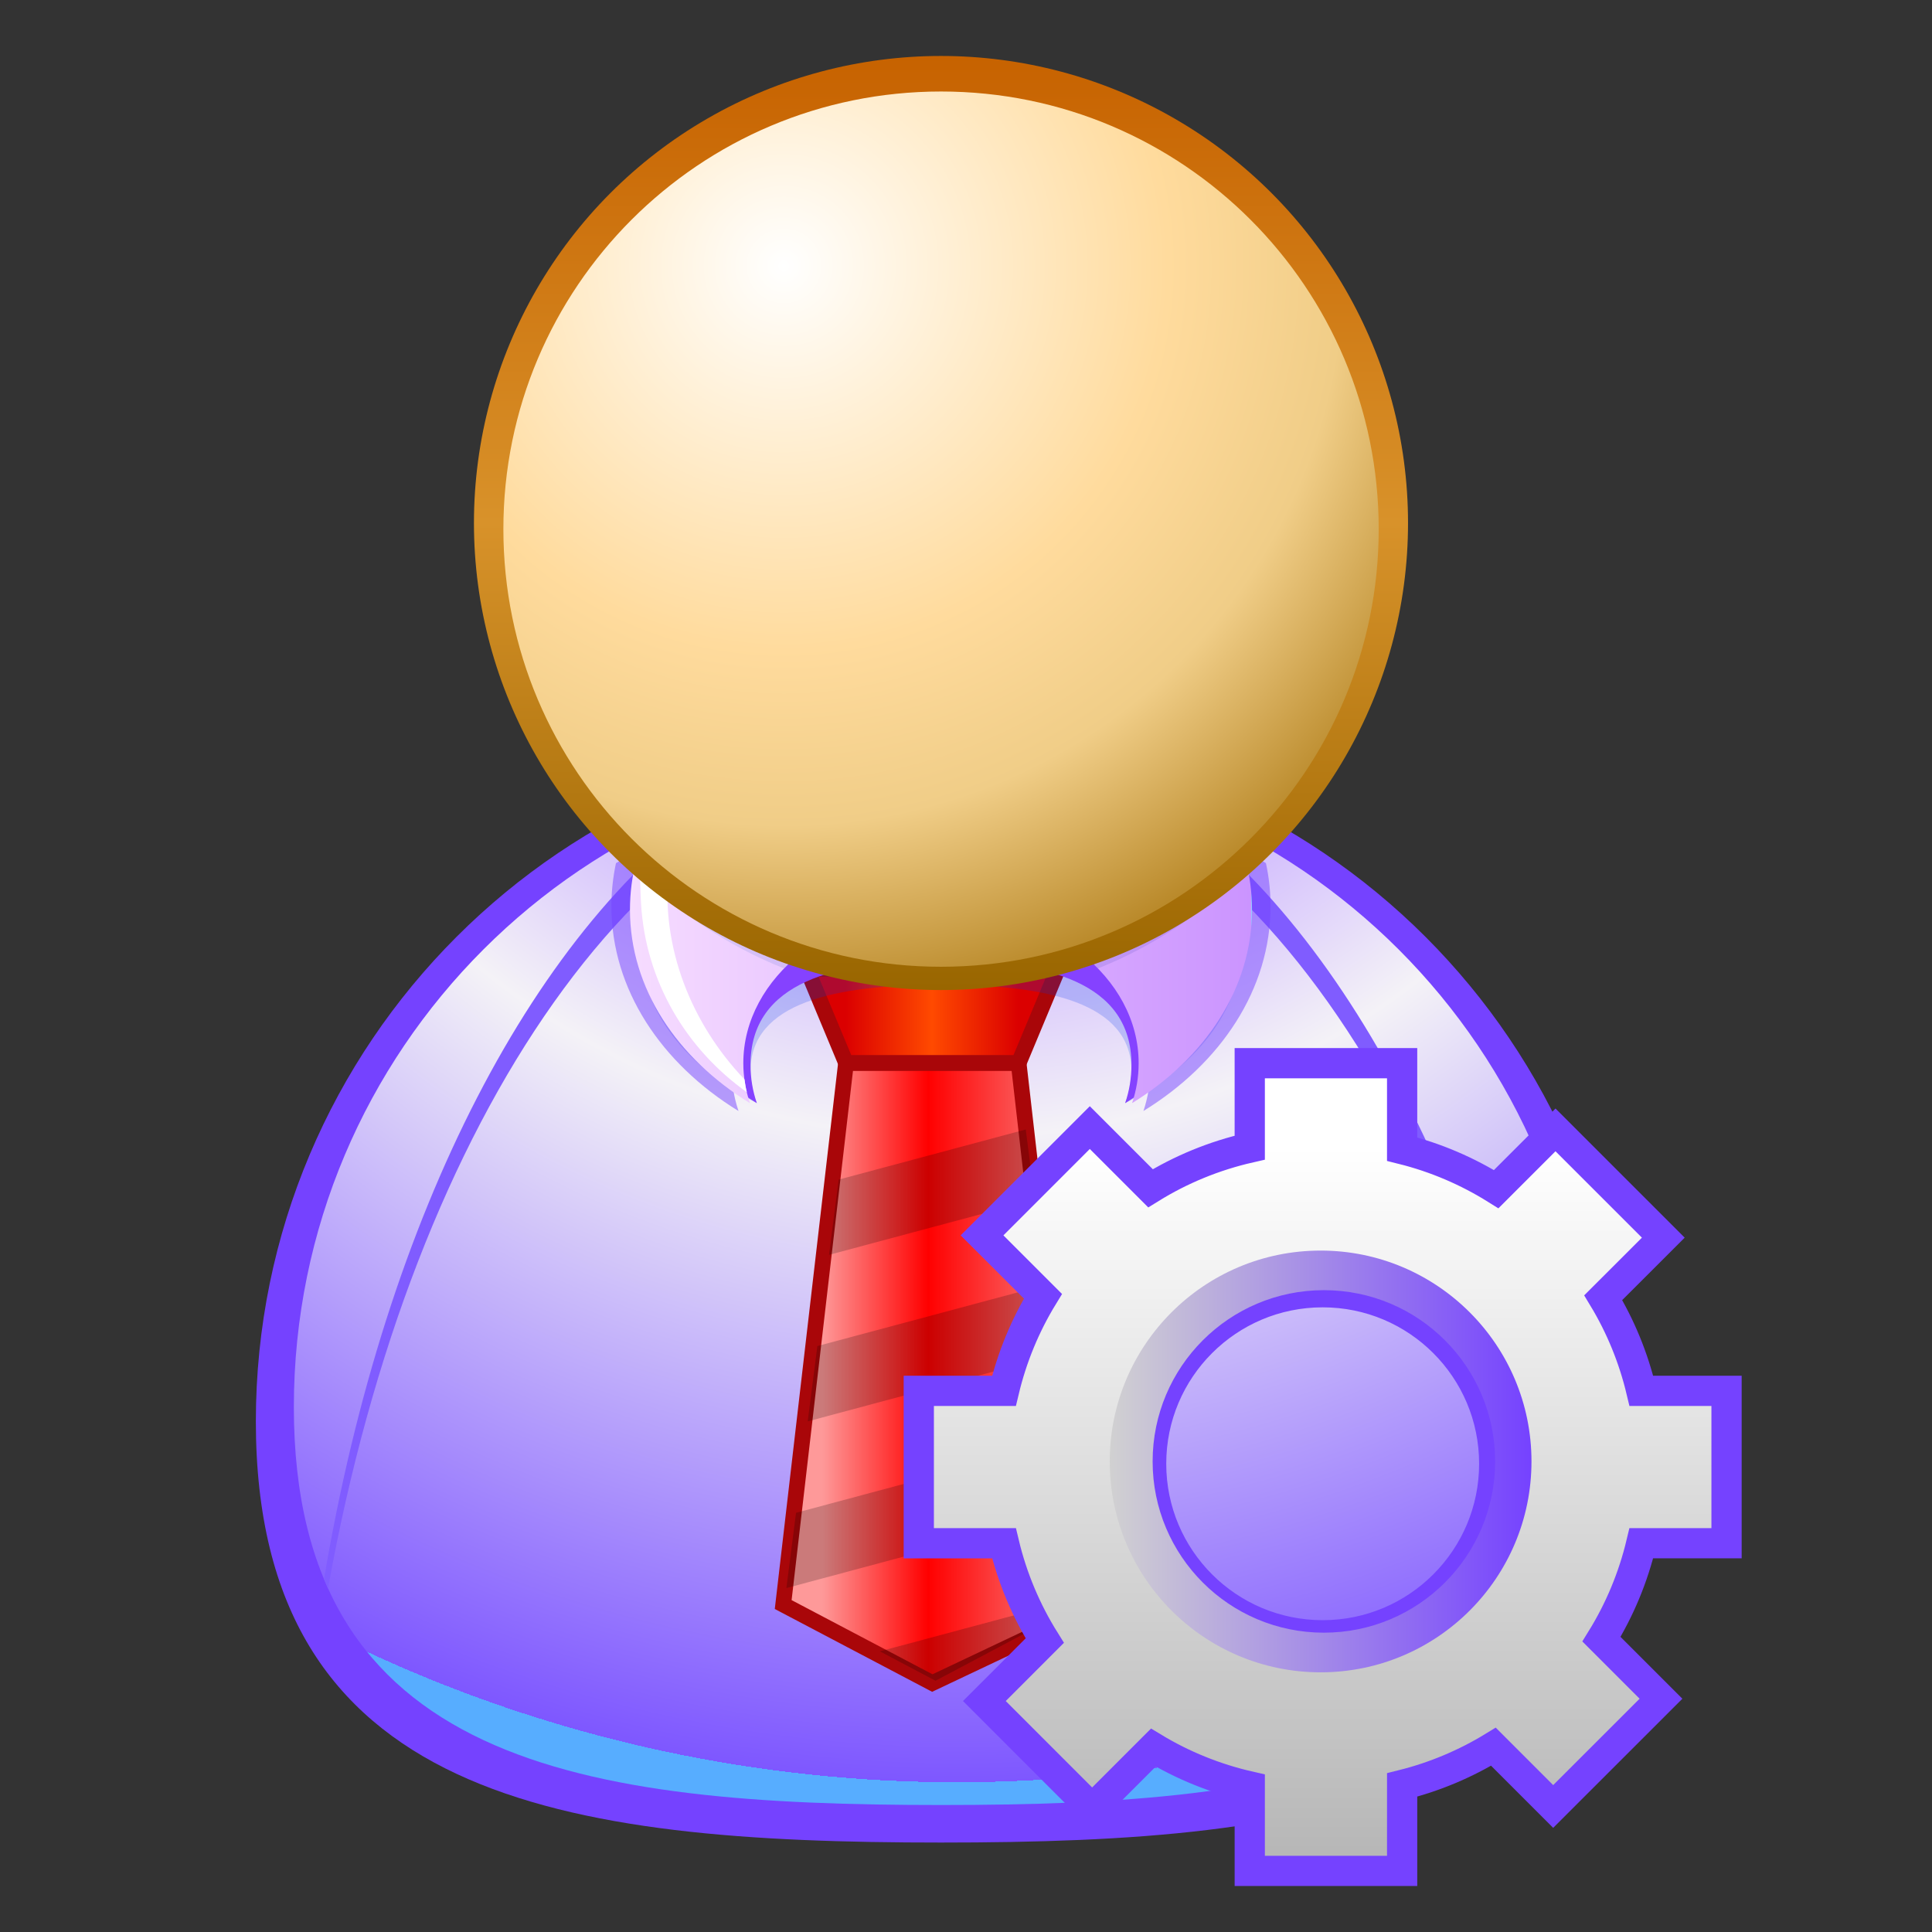 <?xml version="1.0" encoding="UTF-8" standalone="no"?>
<!-- Created with Inkscape (http://www.inkscape.org/) -->

<svg
   xmlns:a="http://ns.adobe.com/AdobeSVGViewerExtensions/3.0/"
   xmlns:dc="http://purl.org/dc/elements/1.1/"
   xmlns:cc="http://creativecommons.org/ns#"
   xmlns:rdf="http://www.w3.org/1999/02/22-rdf-syntax-ns#"
   xmlns:svg="http://www.w3.org/2000/svg"
   xmlns="http://www.w3.org/2000/svg"
   xmlns:xlink="http://www.w3.org/1999/xlink"
   xmlns:sodipodi="http://sodipodi.sourceforge.net/DTD/sodipodi-0.dtd"
   xmlns:inkscape="http://www.inkscape.org/namespaces/inkscape"
   width="128"
   height="128"
   viewBox="0 0 33.867 33.867"
   version="1.1"
   id="svg1962"
   inkscape:version="0.92.3 (2405546, 2018-03-11)"
   sodipodi:docname="identifier_admin.svg">
  <rect x="0" y="0" width="33.867" height="33.867" fill="#333333" stroke="none"/>
  <defs
     id="defs1956">
    <linearGradient
       inkscape:collect="always"
       id="linearGradient56889">
      <stop
         style="stop-color:#d1d1d1;stop-opacity:1;"
         offset="0"
         id="stop56885" />
      <stop
         style="stop-color:#7542ff;stop-opacity:1"
         offset="1"
         id="stop56887" />
    </linearGradient>
    <radialGradient
       cx="87.392"
       cy="90.319"
       r="89.119"
       fx="87.392"
       fy="90.319"
       id="radialGradient6338"
       xlink:href="#XMLID_36_"
       gradientUnits="userSpaceOnUse"
       gradientTransform="matrix(0.275,0,0,0.275,-43.673,245.434)" />
    <radialGradient
       cx="87.392"
       cy="90.319"
       r="89.119"
       fx="87.392"
       fy="90.319"
       id="XMLID_36_"
       gradientUnits="userSpaceOnUse"
       gradientTransform="translate(-4.882813e-4,9.765625e-4)">
      <stop
         id="stop93"
         style="stop-color:#c8adff;stop-opacity:1"
         offset="0.348" />
      <stop
         id="stop95"
         style="stop-color:#f4f2f7;stop-opacity:1"
         offset="0.539" />
      <stop
         id="stop97"
         style="stop-color:#7e57ff;stop-opacity:1"
         offset="1" />
      <a:midPointStop
         style="stop-color:#428AFF"
         offset="0.348" />
      <a:midPointStop
         style="stop-color:#428AFF"
         offset="0.5" />
      <a:midPointStop
         style="stop-color:#FFFFFF"
         offset="0.539" />
      <a:midPointStop
         style="stop-color:#FFFFFF"
         offset="0.5" />
      <a:midPointStop
         style="stop-color:#57ADFF"
         offset="1" />
    </radialGradient>
    <linearGradient
       x1="40.5"
       y1="63"
       x2="51.5"
       y2="63"
       id="linearGradient6340"
       xlink:href="#linearGradient3279"
       gradientUnits="userSpaceOnUse"
       gradientTransform="matrix(0.275,0,0,0.275,-32.724,264.015)" />
    <linearGradient
       id="linearGradient3279">
      <stop
         id="stop3281"
         style="stop-color:#db0000;stop-opacity:1"
         offset="0" />
      <stop
         id="stop3287"
         style="stop-color:#ff4a00;stop-opacity:1"
         offset="0.5" />
      <stop
         id="stop3283"
         style="stop-color:#db0000;stop-opacity:1"
         offset="1" />
    </linearGradient>
    <linearGradient
       x1="39"
       y1="85"
       x2="52.5"
       y2="85"
       id="linearGradient6344"
       xlink:href="#linearGradient3313"
       gradientUnits="userSpaceOnUse"
       gradientTransform="matrix(0.275,0,0,0.275,-32.724,264.015)"
       spreadMethod="pad" />
    <linearGradient
       id="linearGradient3313">
      <stop
         id="stop3315"
         style="stop-color:#fe9999;stop-opacity:1"
         offset="0" />
      <stop
         id="stop3321"
         style="stop-color:#ff0000;stop-opacity:1"
         offset="0.5" />
      <stop
         id="stop3317"
         style="stop-color:#fa6262;stop-opacity:1"
         offset="1" />
    </linearGradient>
    <linearGradient
       x1="66.527"
       y1="122.115"
       x2="106.162"
       y2="122.115"
       id="linearGradient6348"
       xlink:href="#XMLID_39_"
       gradientUnits="userSpaceOnUse"
       gradientTransform="matrix(0.275,0,0,0.275,-43.673,245.434)" />
    <linearGradient
       x1="66.527"
       y1="122.115"
       x2="106.162"
       y2="122.115"
       id="XMLID_39_"
       gradientUnits="userSpaceOnUse"
       gradientTransform="translate(-4.882813e-4,9.765625e-4)">
      <stop
         id="stop126"
         style="stop-color:#f6dcff;stop-opacity:1"
         offset="0" />
      <stop
         id="stop128"
         style="stop-color:#cb94ff;stop-opacity:1"
         offset="1" />
      <a:midPointStop
         style="stop-color:#DCF0FF"
         offset="0" />
      <a:midPointStop
         style="stop-color:#DCF0FF"
         offset="0.5" />
      <a:midPointStop
         style="stop-color:#94CAFF"
         offset="1" />
    </linearGradient>
    <linearGradient
       x1="66.808"
       y1="117.826"
       x2="105.88"
       y2="117.826"
       id="linearGradient6350"
       xlink:href="#XMLID_40_"
       gradientUnits="userSpaceOnUse"
       gradientTransform="matrix(0.275,0,0,0.275,-43.673,245.434)" />
    <linearGradient
       x1="66.808"
       y1="117.826"
       x2="105.88"
       y2="117.826"
       id="XMLID_40_"
       gradientUnits="userSpaceOnUse"
       gradientTransform="translate(-4.882813e-4,9.765625e-4)">
      <stop
         id="stop135"
         style="stop-color:#0053bd;stop-opacity:1"
         offset="0" />
      <stop
         id="stop137"
         style="stop-color:#00008d;stop-opacity:1"
         offset="1" />
      <a:midPointStop
         style="stop-color:#0053BD"
         offset="0" />
      <a:midPointStop
         style="stop-color:#0053BD"
         offset="0.5" />
      <a:midPointStop
         style="stop-color:#00008D"
         offset="1" />
    </linearGradient>
    <linearGradient
       x1="86.343"
       y1="69.373"
       x2="86.343"
       y2="128.885"
       id="linearGradient6352"
       xlink:href="#XMLID_41_"
       gradientUnits="userSpaceOnUse"
       gradientTransform="matrix(0.275,0,0,0.275,-43.673,245.434)" />
    <linearGradient
       x1="86.343"
       y1="69.373"
       x2="86.343"
       y2="128.885"
       id="XMLID_41_"
       gradientUnits="userSpaceOnUse"
       gradientTransform="translate(-4.882813e-4,9.765625e-4)">
      <stop
         id="stop142"
         style="stop-color:#c76200;stop-opacity:1"
         offset="0" />
      <stop
         id="stop144"
         style="stop-color:#d8922a;stop-opacity:1"
         offset="0.5" />
      <stop
         id="stop146"
         style="stop-color:#996600;stop-opacity:1"
         offset="1" />
      <a:midPointStop
         style="stop-color:#C76200"
         offset="0" />
      <a:midPointStop
         style="stop-color:#C76200"
         offset="0.5" />
      <a:midPointStop
         style="stop-color:#D8922A"
         offset="0.5" />
      <a:midPointStop
         style="stop-color:#D8922A"
         offset="0.5" />
      <a:midPointStop
         style="stop-color:#996600"
         offset="1" />
    </linearGradient>
    <radialGradient
       cx="76.373"
       cy="82.791"
       r="47.319"
       fx="76.373"
       fy="82.791"
       id="radialGradient6354"
       xlink:href="#XMLID_42_"
       gradientUnits="userSpaceOnUse"
       gradientTransform="matrix(0.275,0,0,0.275,-43.673,245.434)" />
    <radialGradient
       cx="76.373"
       cy="82.791"
       r="47.319"
       fx="76.373"
       fy="82.791"
       id="XMLID_42_"
       gradientUnits="userSpaceOnUse"
       gradientTransform="translate(-4.882813e-4,9.765625e-4)">
      <stop
         id="stop151"
         style="stop-color:#ffffff;stop-opacity:1"
         offset="0" />
      <stop
         id="stop153"
         style="stop-color:#ffdb9d;stop-opacity:1"
         offset="0.517" />
      <stop
         id="stop155"
         style="stop-color:#f0cd87;stop-opacity:1"
         offset="0.753" />
      <stop
         id="stop157"
         style="stop-color:#ba8a2b;stop-opacity:1"
         offset="1" />
      <a:midPointStop
         style="stop-color:#FFFFFF"
         offset="0" />
      <a:midPointStop
         style="stop-color:#FFFFFF"
         offset="0.5" />
      <a:midPointStop
         style="stop-color:#FFDB9D"
         offset="0.517" />
      <a:midPointStop
         style="stop-color:#FFDB9D"
         offset="0.5" />
      <a:midPointStop
         style="stop-color:#F0CD87"
         offset="0.753" />
      <a:midPointStop
         style="stop-color:#F0CD87"
         offset="0.5" />
      <a:midPointStop
         style="stop-color:#BA8A2B"
         offset="1" />
    </radialGradient>
    <linearGradient
       y2="31.043"
       y1="77.093"
       x2="36.45"
       x1="36.45"
       id="def1"
       gradientTransform="matrix(1.039,0,0,1.039,-92.599,45.195)"
       gradientUnits="userSpaceOnUse">
      <stop
         id="stop56639"
         stop-color="#8BC6FF"
         offset="0"
         style="stop-color:#b5b5b5;stop-opacity:1" />
      <stop
         id="stop56641"
         stop-color="#008BFF"
         offset="1"
         style="stop-color:#ffffff;stop-opacity:1" />
    </linearGradient>
    <linearGradient
       inkscape:collect="always"
       xlink:href="#linearGradient56889"
       id="linearGradient56891"
       x1="-16.959"
       y1="289.158"
       x2="-9.566"
       y2="289.158"
       gradientUnits="userSpaceOnUse" />
  </defs>
  <sodipodi:namedview
     id="base"
     pagecolor="#ffffff"
     bordercolor="#666666"
     borderopacity="1.0"
     inkscape:pageopacity="0.0"
     inkscape:pageshadow="2"
     inkscape:zoom="1.4192037"
     inkscape:cx="12.785528"
     inkscape:cy="31.80648"
     inkscape:document-units="mm"
     inkscape:current-layer="layer1"
     showgrid="false"
     units="px"
     inkscape:window-width="1366"
     inkscape:window-height="713"
     inkscape:window-x="0"
     inkscape:window-y="27"
     inkscape:window-maximized="1" />
  <g
     inkscape:label="Capa 1"
     inkscape:groupmode="layer"
     id="layer1"
     transform="translate(0,-263.133)">
    <g
       id="g56929"
       transform="translate(36.412,-0.406)"
       inkscape:export-filename="/home/aragonc/Escritorio/tmp/icons04.png"
       inkscape:export-xdpi="25.500002"
       inkscape:export-ydpi="25.500002">
      <rect
         inkscape:export-ydpi="22.5"
         inkscape:export-xdpi="22.5"
         inkscape:export-filename="/var/www/chamilo/main/img/icons/32/add-user.png"
         style="opacity:1;fill:#1a1a1a;fill-opacity:0;stroke:none;stroke-width:0.397;stroke-linecap:round;stroke-linejoin:round;stroke-miterlimit:4;stroke-dasharray:none;stroke-dashoffset:0;stroke-opacity:1"
         id="rect6075"
         width="33.867"
         height="33.867"
         x="-36.412"
         y="263.54" />
      <g
         id="g56909">
        <path
           d="m -31.927,288.455 c 0,6.632 5.377,7.383 12.01,7.383 6.633,0 12.012,-0.752 12.012,-7.383 0,-6.634 -5.378,-12.011 -12.012,-12.011 -6.633,5.5e-4 -12.01,5.376 -12.01,12.011 z"
           id="path90"
           style="fill:#7542ff;fill-opacity:1;stroke-width:0.275"
           inkscape:connector-curvature="0" />
        <path
           d="m -31.261,288.205 c 0,6.265 5.08,6.975 11.345,6.975 6.265,0 11.345,-0.71 11.345,-6.975 0,-6.266 -5.08,-11.345 -11.345,-11.345 -6.265,-2.8e-4 -11.345,5.079 -11.345,11.345 z"
           id="path99"
           style="fill:url(#radialGradient6338);stroke-width:0.275"
           inkscape:connector-curvature="0" />
        <path
           d="m -22.269,280.523 c 0,0 0.688,1.651 0.688,1.651 0,0 3.026,0 3.026,0 0,0 0.688,-1.651 0.688,-1.651 0,0 -4.402,0 -4.402,0 z"
           id="path3239"
           style="fill:url(#linearGradient6340);fill-opacity:1;fill-rule:evenodd;stroke:#a90609;stroke-width:0.275px;stroke-linecap:butt;stroke-linejoin:miter;stroke-opacity:1"
           inkscape:connector-curvature="0" />
        <path
           d="m -30.662,291.384 c 1.487,-8.276 5.585,-14.278 10.445,-14.516 -1.203,0.031 -2.36,0.25 -3.442,0.626 -3.357,2.212 -5.995,7.315 -7.073,13.727 0.023,0.053 0.046,0.108 0.07,0.163 m 21.559,-0.163 c -1.078,-6.412 -3.716,-11.515 -7.073,-13.727 -1.082,-0.377 -2.239,-0.595 -3.441,-0.626 4.859,0.238 8.957,6.241 10.445,14.515 0.023,-0.055 0.046,-0.109 0.069,-0.163 z"
           id="path106"
           style="fill:#805cff;fill-opacity:1;stroke-width:0.275"
           inkscape:connector-curvature="0" />
        <path
           d="m -21.582,282.174 c 0,0 -1.101,9.492 -1.101,9.492 0,0 2.614,1.376 2.614,1.376 0,0 2.614,-1.238 2.614,-1.238 0,0 -1.101,-9.629 -1.101,-9.629 0,0 -3.026,0 -3.026,0 z"
           id="path3241"
           style="fill:url(#linearGradient6344);fill-opacity:1;fill-rule:evenodd;stroke:#a90609;stroke-width:0.275px;stroke-linecap:butt;stroke-linejoin:miter;stroke-opacity:1"
           inkscape:connector-curvature="0" />
        <path
           d="m -20.014,293.002 c 0.39,-0.206 2.142,-1.135 2.639,-1.399 -0.002,-0.02 -0.006,-0.051 -0.011,-0.083 l -3.603,0.966 c 0.432,0.229 0.815,0.431 0.975,0.515 m -2.444,-2.942 c -0.074,0.579 -0.134,1.045 -0.169,1.318 l 5.051,-1.354 c -0.049,-0.371 -0.102,-0.787 -0.158,-1.232 l -4.724,1.267 m 0.747,-5.84 c -0.051,0.406 -0.109,0.852 -0.168,1.318 l 3.606,-0.966 c -0.059,-0.461 -0.113,-0.88 -0.158,-1.232 l -3.28,0.879 m -0.373,2.918 c -0.057,0.448 -0.115,0.894 -0.169,1.32 l 4.328,-1.16 c -0.052,-0.41 -0.106,-0.826 -0.158,-1.232 z"
           id="path167"
           style="opacity:0.2;stroke-width:0.275"
           inkscape:connector-curvature="0" />
        <path
           d="m -19.917,276.72 c -2.902,0 -5.255,1.542 -5.255,3.441 0,1.103 0.794,2.084 2.027,2.715 -0.073,-0.179 -0.111,-0.366 -0.111,-0.559 -2.76e-4,-1.208 1.495,-1.517 3.339,-1.517 1.844,2.7e-4 3.339,0.309 3.339,1.517 2.75e-4,0.193 -0.038,0.381 -0.111,0.559 1.233,-0.631 2.027,-1.611 2.027,-2.714 0,-1.901 -2.353,-3.442 -5.255,-3.442 z"
           id="path112"
           style="opacity:0.2;fill:#0035ed;stroke-width:0.275"
           inkscape:connector-curvature="0" />
        <path
           d="m -19.917,275.465 c -2.902,0 -5.255,1.855 -5.255,4.143 0,1.329 0.794,2.511 2.027,3.269 -0.073,-0.215 -0.111,-0.44 -0.111,-0.673 0,-1.454 1.495,-1.827 3.339,-1.827 1.844,-2.8e-4 3.339,0.373 3.339,1.827 0,0.233 -0.038,0.458 -0.111,0.673 1.233,-0.759 2.027,-1.94 2.027,-3.269 0,-2.288 -2.354,-4.143 -5.255,-4.143 z"
           id="path119"
           style="fill:#8542ff;fill-opacity:1;stroke-width:0.275"
           inkscape:connector-curvature="0" />
        <path
           d="m -16.247,282.274 c 0,0.255 -0.042,0.503 -0.121,0.74 1.355,-0.834 2.228,-2.132 2.228,-3.592 0,-0.257 -0.028,-0.508 -0.081,-0.753 -1.665,-1 -3.613,-1.576 -5.697,-1.576 -2.083,0 -4.031,0.576 -5.696,1.576 -0.052,0.245 -0.081,0.497 -0.08,0.754 0,1.46 0.873,2.758 2.228,3.592 -0.08,-0.236 -0.121,-0.485 -0.121,-0.74 2.75e-4,-1.599 1.643,-2.894 3.669,-2.894 2.027,2.8e-4 3.67,1.295 3.67,2.894 z"
           id="path123"
           style="opacity:0.5;fill:#7542ff;fill-opacity:1;stroke-width:0.275"
           inkscape:connector-curvature="0" />
        <path
           d="m -19.917,275.186 c -3.011,0 -5.452,1.925 -5.452,4.299 0,1.379 0.824,2.604 2.102,3.391 -0.073,-0.224 -0.115,-0.457 -0.115,-0.699 -2.76e-4,-1.508 1.552,-2.733 3.465,-2.733 1.914,0 3.465,1.224 3.465,2.733 0,0.242 -0.04,0.475 -0.115,0.699 1.279,-0.787 2.102,-2.012 2.102,-3.391 0,-2.374 -2.441,-4.299 -5.452,-4.299 z"
           id="path130"
           style="fill:url(#linearGradient6348);stroke-width:0.275"
           inkscape:connector-curvature="0" />
        <path
           d="m -23.32,282.686 c -0.019,-0.073 -0.031,-0.149 -0.041,-0.225 -0.935,-0.981 -1.466,-2.312 -1.332,-3.675 0.067,-0.678 0.047,-1.121 -0.012,-1.357 -0.199,0.287 -0.357,0.596 -0.469,0.918 -0.02,0.291 -0.023,0.636 -0.001,1.026 0.078,1.371 0.796,2.559 1.856,3.313 z"
           id="path132"
           style="fill:#ffffff;stroke-width:0.275"
           inkscape:connector-curvature="0" />
        <path
           d="m -19.917,275.186 c -2.7,0 -4.94,1.548 -5.375,3.579 0.744,0.757 1.635,1.356 2.626,1.751 0.633,-0.652 1.629,-1.072 2.749,-1.072 1.121,2.8e-4 2.117,0.42 2.75,1.072 0.99,-0.395 1.88,-0.995 2.625,-1.752 -0.434,-2.03 -2.674,-3.579 -5.375,-3.579 z"
           id="path139"
           style="opacity:0.1;fill:url(#linearGradient6350);stroke-width:0.275"
           inkscape:connector-curvature="0" />
        <circle
           cx="-19.917"
           cy="272.707"
           r="8.187"
           id="circle148"
           style="fill:url(#linearGradient6352);stroke-width:0.275" />
        <path
           d="m -27.588,272.814 c 0,4.238 3.435,7.672 7.672,7.672 4.237,-2.7e-4 7.672,-3.434 7.672,-7.672 0,-4.236 -3.435,-7.671 -7.672,-7.671 -4.237,0 -7.672,3.436 -7.672,7.671 z"
           id="path159"
           style="fill:url(#radialGradient6354);stroke-width:0.275"
           inkscape:connector-curvature="0" />
        <path
           style="fill:url(#def1);stroke:#7542ff;stroke-width:2;stroke-miterlimit:4;stroke-dasharray:none;stroke-opacity:1"
           d="m -54.734,71.861 v 5.586 c -2.358,0.536 -4.57,1.452 -6.566,2.688 l -4.014,-4.014 -7.129,7.129 4.029,4.029 c -1.169,1.91 -2.044,4.017 -2.578,6.256 h -5.635 v 10.082 h 5.637 c 0.551,2.313 1.471,4.48 2.697,6.439 l -3.996,3.998 7.129,7.131 4.049,-4.051 c 1.946,1.177 4.094,2.051 6.377,2.57 v 5.586 h 10.08 v -5.686 c 2.159,-0.538 4.19,-1.398 6.039,-2.529 l 3.953,3.953 7.131,-7.127 -3.938,-3.938 c 1.197,-1.935 2.094,-4.071 2.637,-6.348 h 5.637 V 93.535 h -5.635 c -0.525,-2.203 -1.381,-4.277 -2.521,-6.162 l 3.973,-3.971 -7.131,-7.129 -3.922,3.92 c -1.898,-1.187 -3.991,-2.09 -6.223,-2.646 v -5.686 z m 4.824,15.15 c 6.268,0 11.348,5.079 11.348,11.346 0,6.268 -5.08,11.348 -11.348,11.348 -6.268,0 -11.348,-5.08 -11.348,-11.348 0,-6.267 5.08,-11.346 11.348,-11.346 z"
           transform="matrix(0.265,0,0,0.265,0,263.133)"
           id="path56731"
           inkscape:connector-curvature="0" />
        <path
           style="fill:url(#linearGradient56891);fill-opacity:1;stroke:none;stroke-width:0.275;stroke-miterlimit:4;stroke-dasharray:none;stroke-opacity:1"
           inkscape:connector-curvature="0"
           d="m -16.959,289.157 c 0,2.042 1.655,3.697 3.697,3.697 v 0 c 2.041,0 3.696,-1.655 3.696,-3.697 v 0 c 0,-2.041 -1.655,-3.696 -3.696,-3.696 v 0 c -2.041,0 -3.697,1.655 -3.697,3.696 z m 0.752,0 c 0,-1.658 1.344,-3.002 3.002,-3.002 v 0 c 1.658,0 3.002,1.344 3.002,3.002 v 0 c 0,1.658 -1.344,3.002 -3.002,3.002 v 0 c -1.658,0 -3.002,-1.344 -3.002,-3.002 z"
           id="path56749" />
      </g>
    </g>
  </g>
</svg>
